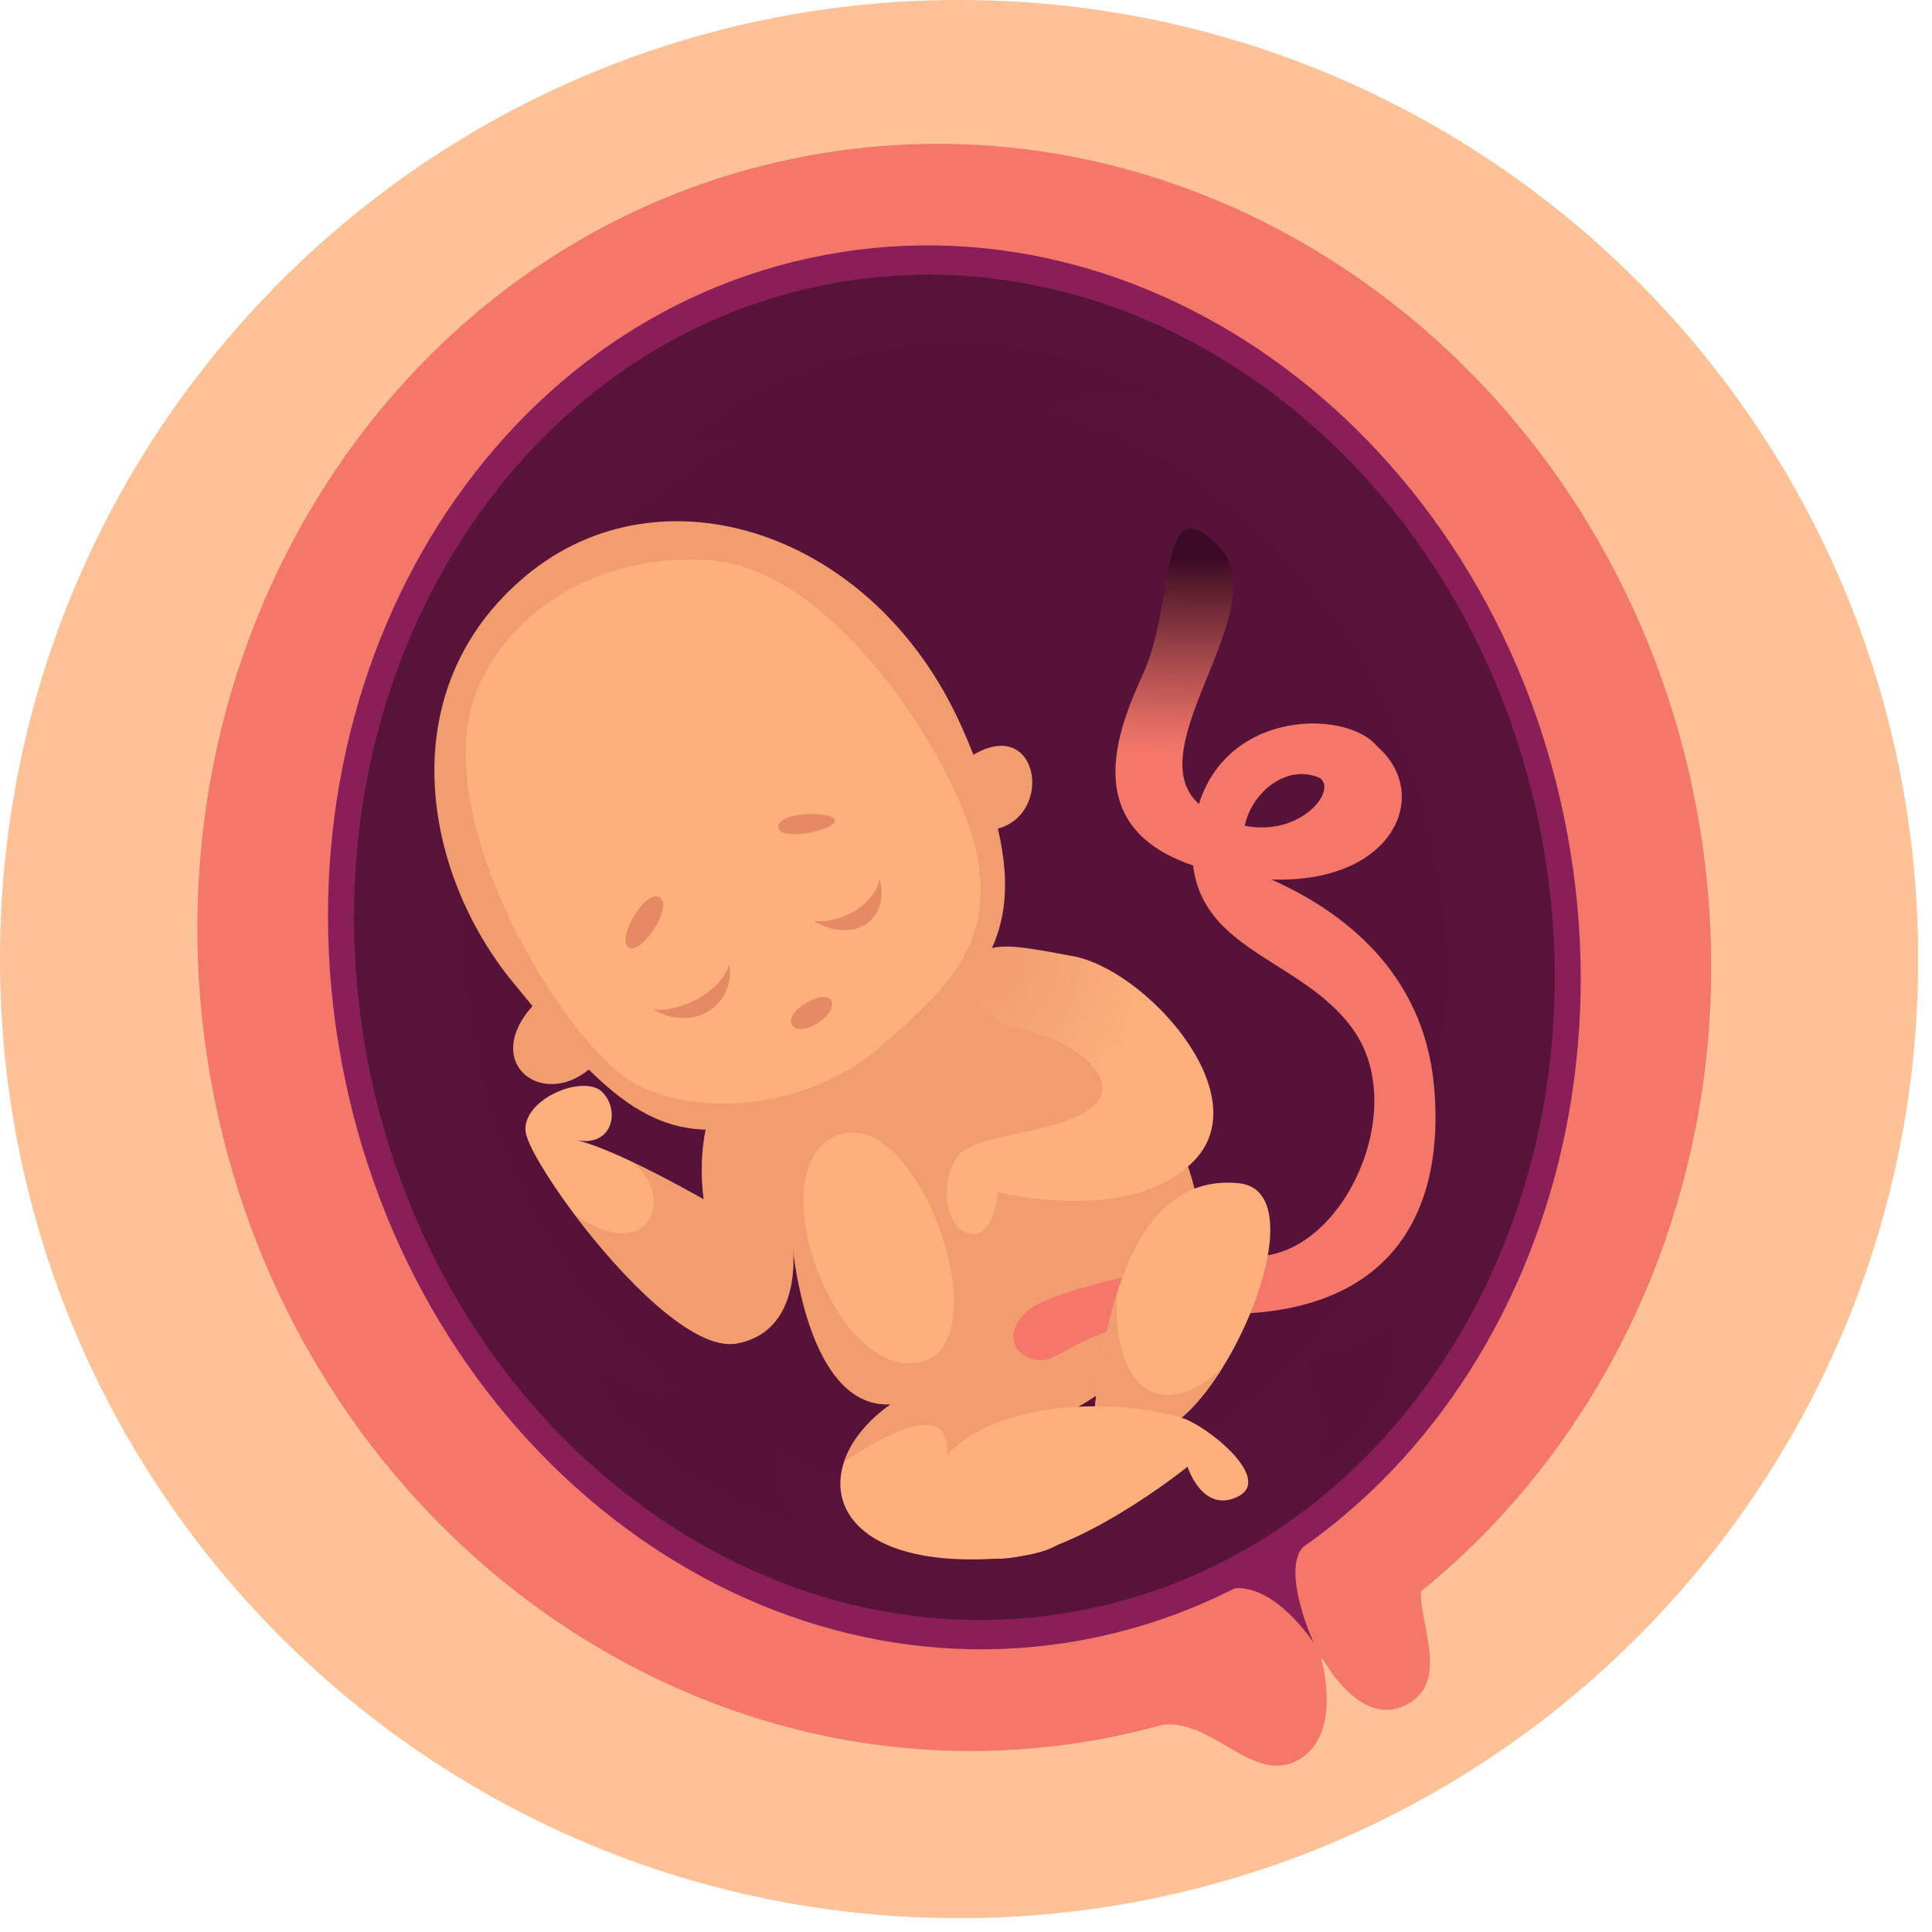 <svg width="109" height="109" viewBox="0 0 109 109" fill="none" xmlns="http://www.w3.org/2000/svg">
<g clip-path="url(#clip0_25_1792)">
<path d="M54.11 108.22C83.994 108.22 108.22 83.994 108.22 54.11C108.22 24.226 83.994 0 54.11 0C24.226 0 0 24.226 0 54.11C0 83.994 24.226 108.22 54.11 108.22Z" fill="#FFC196"/>
<path d="M62.083 98.119C85.219 93.849 100.285 70.389 95.732 45.721C91.179 21.052 68.732 4.516 45.595 8.787C22.459 13.057 7.393 36.516 11.946 61.185C16.499 85.853 38.946 102.389 62.083 98.119Z" fill="#F47769"/>
<path d="M61.06 92.528C80.162 89.001 92.416 68.645 88.43 47.061C84.444 25.478 65.728 10.84 46.627 14.368C27.526 17.895 15.272 38.251 19.258 59.835C23.243 81.418 41.959 96.056 61.06 92.528Z" fill="#8A1E59"/>
<path d="M60.759 90.896C79.067 87.515 90.813 68.008 86.994 47.327C83.175 26.645 65.237 12.619 46.928 16C28.62 19.381 16.874 38.888 20.693 59.57C24.512 80.252 42.45 94.277 60.759 90.896Z" fill="#571338"/>
<path opacity="0.5" d="M59.506 84.11C74.491 81.343 84.103 65.372 80.976 48.438C77.849 31.503 63.166 20.018 48.182 22.786C33.197 25.553 23.585 41.524 26.712 58.458C29.839 75.393 44.522 86.877 59.506 84.11Z" fill="#571338"/>
<path d="M69.63 89.61C72 89.41 74.11 92.68 74.11 92.68C74.11 92.68 72.29 88.69 73.5 87.29C73.58 86.39 68.84 87.17 69.63 89.61Z" fill="#8A1E59"/>
<path d="M65.45 97.32C68.43 96.88 70.71 100.78 73.29 99.27C75.87 97.76 74.47 93.32 74.47 93.32C74.47 93.32 76.69 97.7 79.44 96.13C82.19 94.56 79.34 90.51 80.42 88.8C79.03 87.47 74.11 92.68 74.11 92.68L65.45 97.32Z" fill="#F47769"/>
<path opacity="0.4" d="M38.32 25.34C43.52 19.94 55.85 16.42 66.46 22.95C63.43 21.57 59.1 21.95 57.48 24.83C55.86 27.72 53.48 25.33 52.28 23.45C51.09 21.57 49.24 23.94 47.19 25.33C43.51 27.85 43.41 22.82 38.32 25.34Z" fill="#571338"/>
<path d="M67.34 71.86C65.5 76.63 61.65 80.24 53.43 82.08C54.11 81.93 55.45 82.32 56.77 82.96C59.96 84.51 63 87.53 56.12 87.94C49.1 88.36 46.63 85.43 47.62 82.47C48 81.33 48.9 80.18 50.25 79.23C45.92 79.46 44.9 71.89 44.74 70.49C44.82 71.44 44.9 75.21 41.54 75.8C39.11 76.22 35.1 72.1 32.41 68.52C30.83 66.41 29.71 64.5 29.65 63.82C29.48 61.98 33 60.55 34.01 61.64C35.02 62.73 34.51 64.74 32.5 64.32C33.28 64.5 34.39 64.95 35.5 65.47C37.6 66.46 39.71 67.67 39.71 67.67C39.71 67.67 39.29 65.24 40.05 62.81C40.8 60.38 54.12 54.44 54.12 54.44C54.12 54.44 56.46 55.27 60.23 56.87C63.99 58.46 69.18 67.09 67.34 71.86Z" fill="#FDB07B"/>
<path d="M74.29 43.8C75.97 44.47 72.45 48.57 68.01 45.64C63.57 42.71 72.2 34.33 68.76 30.82C65.33 27.3 66.33 34 64.49 38.02C62.9 41.49 60.47 47.65 69.26 49.33C78.05 51.01 81.15 45.14 77.72 42.13C74.29 42.21 74.29 43.8 74.29 43.8Z" fill="url(#paint0_linear_25_1792)"/>
<path opacity="0.5" d="M60.22 56.87C56.45 55.28 54.11 54.44 54.11 54.44C54.11 54.44 40.79 60.38 40.04 62.81C39.29 65.24 39.7 67.67 39.7 67.67C39.7 67.67 37.59 66.45 35.49 65.47C38.24 67.29 36.79 71.56 32.41 68.52C35.1 72.09 39.11 76.22 41.54 75.8C44.9 75.21 44.82 71.45 44.74 70.49C44.9 71.89 45.92 79.46 50.25 79.23C48.9 80.18 48 81.33 47.62 82.47C49.71 81.06 53.65 78.81 53.43 82.08C61.64 80.24 65.49 76.63 67.34 71.86C69.18 67.09 63.99 58.46 60.22 56.87ZM51.89 76.85C47.12 77.85 42.88 66.27 46.99 64.16C51.64 61.77 56.66 75.84 51.89 76.85Z" fill="#E68A65"/>
<path d="M58.13 76.64C60.17 77.32 60.14 74.29 69.52 74.13C78.9 73.96 81.5 67.93 80.91 61.32C80.32 54.7 75.55 51.35 71.86 49.68C68.17 48 71.19 42.73 74.29 43.82C77.39 44.91 79.48 44.41 77.72 42.14C75.96 39.88 68.17 39.96 67.33 46.83C66.49 53.7 73.28 53.7 76.38 58.14C79.48 62.58 75.88 70.54 71.1 70.87C66.32 71.2 59.21 72.8 57.95 73.97C56.7 75.13 57.12 76.3 58.13 76.64Z" fill="#F47769"/>
<path d="M68.96 77.18C67.82 79 66.5 80.43 65.33 80.74C61.56 81.75 61.73 79.73 61.73 79.73C62.01 77.11 62.43 74.85 63.01 72.98C64.37 68.65 66.58 66.45 69.85 66.75C73.09 67.04 71.5 73.12 68.96 77.18Z" fill="#FDB07B"/>
<path d="M68.96 77.18C67.82 79 66.5 80.43 65.33 80.74C61.56 81.75 61.73 79.73 61.73 79.73C62.01 77.11 62.43 74.85 63.01 72.98C62.74 78.43 65.59 80.34 68.96 77.18Z" fill="#F19D70"/>
<path d="M56.79 57.88C60.48 58.38 63.66 61.06 61.48 62.57C59.3 64.08 55.03 63.91 54.03 65.25C53.02 66.59 53.28 69.35 54.7 69.61C56.12 69.86 56.29 67.26 56.29 67.26C56.29 67.26 63.91 69.19 67.43 65.42C70.95 61.65 64.58 54.7 60.56 53.95C56.54 53.2 55.95 53.11 54.45 54.37C52.93 55.61 56.79 57.88 56.79 57.88Z" fill="url(#paint1_radial_25_1792)"/>
<path opacity="0.4" d="M33.29 76.72C35.8 82.62 42.34 85.26 44.97 85.77C42.96 83.63 44.47 80.74 41.83 78.86C38.91 76.76 38.07 80.99 33.29 76.72Z" fill="#571338"/>
<path opacity="0.4" d="M74.12 82.63C78.01 80.87 78.89 76.98 78.89 73.96C78.14 75.22 76.63 75.84 74.49 76.47C72.36 77.1 75.88 78.98 74.12 82.63Z" fill="#571338"/>
<path d="M56.12 87.94C60.47 88.03 67 82.75 67 82.75C67 82.75 67.84 85.43 69.85 84.43C71.86 83.42 68.05 80.4 66.67 79.99C62.73 78.82 56.2 79.07 53.44 82.08C50.67 85.1 56.12 87.94 56.12 87.94Z" fill="#FDB07B"/>
<path d="M54.92 42.58C54.72 42.08 54.51 41.57 54.27 41.04C49.37 29.98 37.31 26.09 29.65 32.5C21.99 38.91 23.87 49.21 28.9 55.37C29.29 55.85 29.67 56.31 30.04 56.76C27.17 59.98 30.58 62.54 33.22 60.34C37.03 64.13 40.61 65.22 47.37 61.15C54.74 56.71 57.89 53.56 56.3 46.75C59.45 45.9 58.6 40.42 54.92 42.58Z" fill="#F19D70"/>
<path d="M26.63 39.78C24.55 47.05 32.16 59.38 36.05 61.26C39.94 63.14 45.85 62.39 49.74 59C53.63 55.61 56.02 53.22 55.14 48.32C54.26 43.42 47.23 32.11 40.06 31.61C32.92 31.12 27.89 35.39 26.63 39.78Z" fill="#FDB07B"/>
<path d="M35.37 53.35C35.94 54.25 38.01 51.21 37.25 50.65C36.5 50.09 34.93 52.66 35.37 53.35Z" fill="#E68A65"/>
<path d="M36.81 56.93C39.32 58.37 41.52 56.49 41.14 54.42C40.58 56.18 38 57.18 36.81 56.93Z" fill="#E68A65"/>
<path d="M45.92 51.97C47.18 52.1 49.25 51.28 49.63 49.58C50.23 51.84 48.23 53.31 45.92 51.97Z" fill="#E68A65"/>
<path d="M44.73 57.88C45.23 58.53 47.18 57.31 46.93 56.5C46.67 55.68 44.1 57.06 44.73 57.88Z" fill="#E68A65"/>
<path d="M43.91 46.63C43.85 47.51 47.05 46.88 47.11 46.32C47.18 45.75 43.97 45.75 43.91 46.63Z" fill="#E68A65"/>
<path opacity="0.6" d="M75.13 41.92C78.33 43.56 76.22 47.25 71.65 47.86C77.68 48.71 80.95 43 75.13 41.92Z" fill="#F47769"/>
</g>
<defs>
<linearGradient id="paint0_linear_25_1792" x1="70.998" y1="45.084" x2="71.249" y2="31.509" gradientUnits="userSpaceOnUse">
<stop offset="0.187" stop-color="#F47769"/>
<stop offset="0.306" stop-color="#DF6B61"/>
<stop offset="0.549" stop-color="#AA4C4D"/>
<stop offset="0.895" stop-color="#551A2C"/>
<stop offset="1" stop-color="#3A0A22"/>
</linearGradient>
<radialGradient id="paint1_radial_25_1792" cx="0" cy="0" r="1" gradientUnits="userSpaceOnUse" gradientTransform="translate(55.404 54.483) scale(9.27)">
<stop offset="0.125" stop-color="#F19D70"/>
<stop offset="1" stop-color="#FDB07B"/>
</radialGradient>
<clipPath id="clip0_25_1792">
<rect width="108.21" height="108.21" fill="white"/>
</clipPath>
</defs>
</svg>
